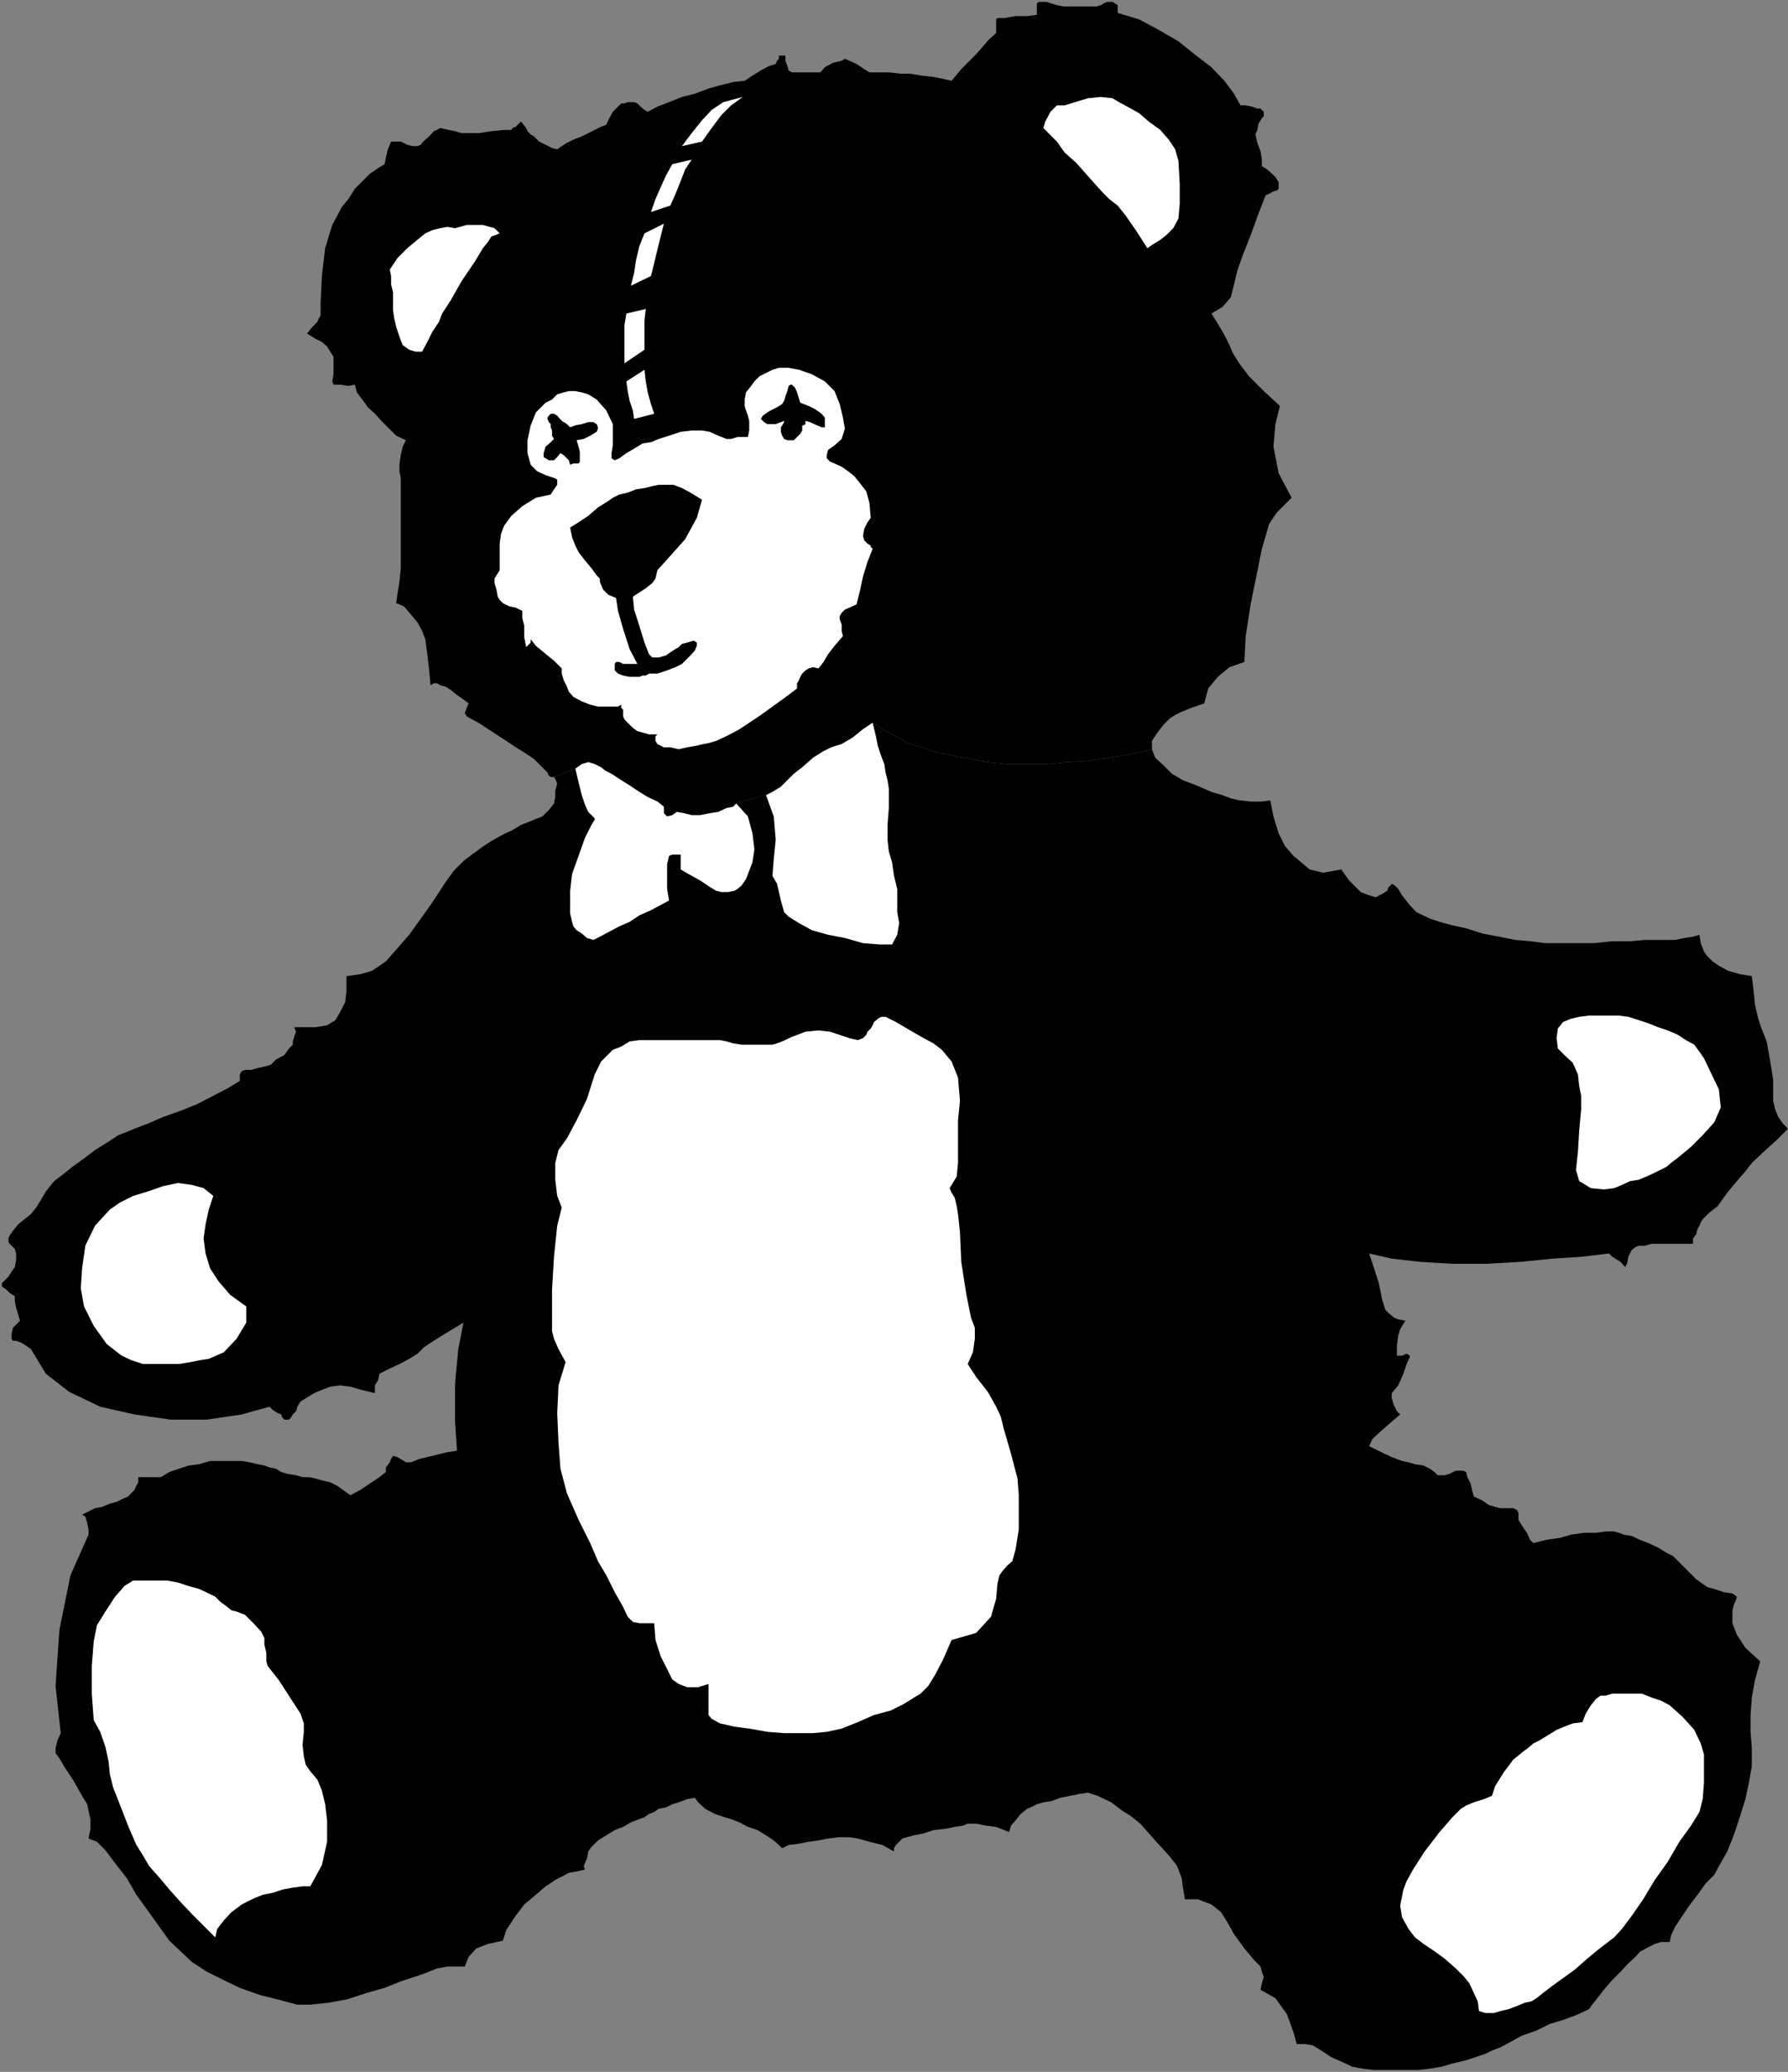 <?xml version="1.0" encoding="UTF-8" standalone="no"?>
<svg
   xmlns:ooo="http://xml.openoffice.org/svg/export"
   xmlns:dc="http://purl.org/dc/elements/1.1/"
   xmlns:cc="http://creativecommons.org/ns#"
   xmlns:rdf="http://www.w3.org/1999/02/22-rdf-syntax-ns#"
   xmlns:svg="http://www.w3.org/2000/svg"
   xmlns="http://www.w3.org/2000/svg"
   xmlns:sodipodi="http://sodipodi.sourceforge.net/DTD/sodipodi-0.dtd"
   xmlns:inkscape="http://www.inkscape.org/namespaces/inkscape"
   version="1.2"
   width="27.66mm"
   height="32.05mm"
   viewBox="0 0 2766 3205"
   preserveAspectRatio="xMidYMid"
   xml:space="preserve"
   id="svg105"
   sodipodi:docname="teddy1.svg"
   style="fill-rule:evenodd;stroke-width:28.222;stroke-linejoin:round"
   inkscape:version="0.92.5 (2060ec1f9f, 2020-04-08)"><rect x="0" y="0" width="2766" height="3205" fill="#808080" stroke="none"/><sodipodi:namedview
   pagecolor="#ffffff"
   bordercolor="#666666"
   borderopacity="1"
   objecttolerance="10"
   gridtolerance="10"
   guidetolerance="10"
   inkscape:pageopacity="0"
   inkscape:pageshadow="2"
   inkscape:window-width="664"
   inkscape:window-height="487"
   id="namedview107"
   showgrid="false"
   inkscape:zoom="0.2102413"
   inkscape:cx="52.270867"
   inkscape:cy="60.54803"
   inkscape:window-x="0"
   inkscape:window-y="0"
   inkscape:window-maximized="0"
   inkscape:current-layer="svg105" />
 <defs
   class="ClipPathGroup"
   id="defs8">
  <clipPath
   id="presentation_clip_path"
   clipPathUnits="userSpaceOnUse">
   <rect
   x="0"
   y="0"
   width="21000"
   height="29700"
   id="rect2" />
  </clipPath>
  <clipPath
   id="presentation_clip_path_shrink"
   clipPathUnits="userSpaceOnUse">
   <rect
   x="21"
   y="29"
   width="20958"
   height="29641"
   id="rect5" />
  </clipPath>
 </defs>
 <defs
   class="TextShapeIndex"
   id="defs12">
  <g
   ooo:slide="id1"
   ooo:id-list="id3"
   id="g10" />
 </defs>
 <defs
   class="EmbeddedBulletChars"
   id="defs44">
  <g
   id="bullet-char-template-57356"
   transform="matrix(4.8828125e-4,0,0,-4.8828125e-4,0,0)">
   <path
   d="M 580,1141 1163,571 580,0 -4,571 Z"
   id="path14"
   inkscape:connector-curvature="0" />
  </g>
  <g
   id="bullet-char-template-57354"
   transform="matrix(4.8828125e-4,0,0,-4.8828125e-4,0,0)">
   <path
   d="M 8,1128 H 1137 V 0 H 8 Z"
   id="path17"
   inkscape:connector-curvature="0" />
  </g>
  <g
   id="bullet-char-template-10146"
   transform="matrix(4.8828125e-4,0,0,-4.8828125e-4,0,0)">
   <path
   d="M 174,0 602,739 174,1481 1456,739 Z M 1358,739 309,1346 659,739 Z"
   id="path20"
   inkscape:connector-curvature="0" />
  </g>
  <g
   id="bullet-char-template-10132"
   transform="matrix(4.8828125e-4,0,0,-4.8828125e-4,0,0)">
   <path
   d="M 2015,739 1276,0 H 717 l 543,543 H 174 v 393 h 1086 l -543,545 h 557 z"
   id="path23"
   inkscape:connector-curvature="0" />
  </g>
  <g
   id="bullet-char-template-10007"
   transform="matrix(4.8828125e-4,0,0,-4.8828125e-4,0,0)">
   <path
   d="m 0,-2 c -7,16 -16,29 -25,39 l 381,530 c -94,256 -141,385 -141,387 0,25 13,38 40,38 9,0 21,-2 34,-5 21,4 42,12 65,25 l 27,-13 111,-251 280,301 64,-25 24,25 c 21,-10 41,-24 62,-43 C 886,937 835,863 770,784 769,783 710,716 594,584 L 774,223 c 0,-27 -21,-55 -63,-84 l 16,-20 C 717,90 699,76 672,76 641,76 570,178 457,381 L 164,-76 c -22,-34 -53,-51 -92,-51 -42,0 -63,17 -64,51 -7,9 -10,24 -10,44 0,9 1,19 2,30 z"
   id="path26"
   inkscape:connector-curvature="0" />
  </g>
  <g
   id="bullet-char-template-10004"
   transform="matrix(4.8828125e-4,0,0,-4.8828125e-4,0,0)">
   <path
   d="M 285,-33 C 182,-33 111,30 74,156 52,228 41,333 41,471 c 0,78 14,145 41,201 34,71 87,106 158,106 53,0 88,-31 106,-94 l 23,-176 c 8,-64 28,-97 59,-98 l 735,706 c 11,11 33,17 66,17 42,0 63,-15 63,-46 V 965 c 0,-36 -10,-64 -30,-84 L 442,47 C 390,-6 338,-33 285,-33 Z"
   id="path29"
   inkscape:connector-curvature="0" />
  </g>
  <g
   id="bullet-char-template-9679"
   transform="matrix(4.8828125e-4,0,0,-4.8828125e-4,0,0)">
   <path
   d="M 813,0 C 632,0 489,54 383,161 276,268 223,411 223,592 c 0,181 53,324 160,431 106,107 249,161 430,161 179,0 323,-54 432,-161 108,-107 162,-251 162,-431 0,-180 -54,-324 -162,-431 C 1136,54 992,0 813,0 Z"
   id="path32"
   inkscape:connector-curvature="0" />
  </g>
  <g
   id="bullet-char-template-8226"
   transform="matrix(4.8828125e-4,0,0,-4.8828125e-4,0,0)">
   <path
   d="m 346,457 c -73,0 -137,26 -191,78 -54,51 -81,114 -81,188 0,73 27,136 81,188 54,52 118,78 191,78 73,0 134,-26 185,-79 51,-51 77,-114 77,-187 0,-75 -25,-137 -76,-188 -50,-52 -112,-78 -186,-78 z"
   id="path35"
   inkscape:connector-curvature="0" />
  </g>
  <g
   id="bullet-char-template-8211"
   transform="matrix(4.8828125e-4,0,0,-4.8828125e-4,0,0)">
   <path
   d="M -4,459 H 1135 V 606 H -4 Z"
   id="path38"
   inkscape:connector-curvature="0" />
  </g>
  <g
   id="bullet-char-template-61548"
   transform="matrix(4.8828125e-4,0,0,-4.8828125e-4,0,0)">
   <path
   d="m 173,740 c 0,163 58,303 173,419 116,115 255,173 419,173 163,0 302,-58 418,-173 116,-116 174,-256 174,-419 0,-163 -58,-303 -174,-418 C 1067,206 928,148 765,148 601,148 462,206 346,322 231,437 173,577 173,740 Z"
   id="path41"
   inkscape:connector-curvature="0" />
  </g>
 </defs>
 <g
   id="g49"
   transform="translate(-9117,-13247)">
  <g
   id="id2"
   class="Master_Slide">
   <g
   id="bg-id2"
   class="Background" />
   <g
   id="bo-id2"
   class="BackgroundObjects" />
  </g>
 </g>
 <g
   class="SlideGroup"
   id="g103"
   transform="translate(-9117,-13247)">
  <g
   id="g101">
   <g
   id="container-id1">
    <g
   id="id1"
   class="Slide"
   clip-path="url(#presentation_clip_path)">
     <g
   class="Page"
   id="g97">
      <g
   class="Graphic"
   id="g95">
       <g
   id="id3">
        <rect
   class="BoundingBox"
   x="9117"
   y="13247"
   width="2766"
   height="3205"
   id="rect51"
   style="fill:none;stroke:none" />
        <defs
   id="defs56">
         <clipPath
   id="clip_path_1"
   clipPathUnits="userSpaceOnUse">
          <path
   d="m 9117,13247 h 2765 v 3204 H 9117 Z"
   id="path53"
   inkscape:connector-curvature="0" />
         </clipPath>
        </defs>
        <g
   clip-path="url(#clip_path_1)"
   id="g92">
         <path
   d="m 9974,14449 33,-13 10,-7 10,-3 10,3 10,5 6,5 10,5 12,8 16,10 15,10 13,8 15,7 10,8 v 10 l 5,5 8,-2 7,-5 11,2 12,3 h 13 l 15,-3 13,-2 13,-6 10,-2 5,-5 5,-3 13,-2 15,-5 13,-3 10,-5 13,-8 10,-10 10,-10 13,-10 17,-15 16,-10 12,-6 16,-5 17,-10 16,-13 15,-10 15,10 21,11 17,10 23,7 23,8 26,5 27,5 26,5 30,3 h 28 33 l 31,-3 33,-2 33,-5 33,-5 33,-8 v -13 l 8,-12 10,-13 10,-10 8,-5 10,-5 15,-6 20,-7 6,-23 15,-18 18,-15 23,-8 2,-40 8,-51 10,-49 7,-35 6,-20 5,-18 12,-18 23,-23 -20,-38 -8,-41 3,-35 7,-28 -25,-23 -23,-23 -15,-20 -10,-16 -5,-12 -8,-16 -10,-17 -10,-16 17,-10 13,-15 5,-20 5,-21 8,-23 13,-33 12,-33 11,-28 5,-2 5,-3 5,-2 h 2 l 3,-3 v -5 -5 l -3,-5 -2,-3 -5,-5 -8,-7 -8,-5 v -10 l -2,-13 -5,-13 -3,-13 3,-7 2,-10 5,-8 3,-3 v -2 -5 l -3,-3 -2,-2 h -5 l -8,-3 -10,-2 h -8 l -10,-18 -15,-20 -20,-21 -26,-20 -25,-20 -31,-18 -30,-16 -33,-10 v -5 -5 -2 l -8,-5 h -5 -3 l -5,2 -5,3 -7,2 h -16 -15 -13 -7 l -10,-2 -10,-3 -6,-2 h -5 -5 -2 l -3,2 v 3 2 5 8 l -15,2 h -18 l -18,3 h -10 l -2,2 v 8 8 5 l -11,10 -20,23 -23,23 -15,18 -13,-3 -15,-3 -18,-2 -18,-3 h -15 l -18,-2 h -15 -15 l -8,-5 -12,-8 -11,-5 -7,-3 -5,3 -13,3 -13,7 -7,8 h -8 -13 -12 -11 l -5,-3 -2,-7 -3,-8 v -5 -3 h -2 -3 -2 -3 v 5 l -3,3 -2,5 -10,3 -13,7 -13,8 -12,8 -18,2 -20,5 -18,5 -21,8 -20,5 -20,8 -18,7 -15,8 -5,-3 -6,-5 -5,-5 -5,-2 h -5 -5 l -5,2 h -5 l -5,5 -8,8 -7,13 -3,7 -8,3 -10,5 -10,5 -10,5 -13,5 -10,5 -8,5 -7,5 -8,-2 -10,-5 -10,-5 -8,-8 -5,-3 -5,-5 -2,-5 -8,-10 -3,3 -5,5 -5,2 -2,3 h -11 l -20,2 -20,3 h -15 -11 l -10,-3 -10,-2 -13,-3 -5,3 -5,2 -7,8 -6,5 -5,5 -2,3 -5,2 h -8 l -8,-2 -10,-5 h -10 -5 l -2,5 -3,7 -3,13 -2,10 -13,8 -10,7 -13,13 -10,10 -10,16 -10,12 -8,15 -7,13 -11,36 -5,43 -2,41 v 20 l -3,5 -2,5 -8,8 -8,10 13,8 10,5 8,7 5,8 5,8 v 15 12 l -2,11 2,5 h 10 l 13,2 10,-2 3,12 10,13 7,10 11,10 10,11 10,10 13,13 15,7 -5,10 -3,13 -2,15 v 10 l 2,11 v 15 15 13 15 20 23 21 17 l -2,21 -3,18 -2,15 12,5 11,13 10,12 7,13 5,13 3,23 3,25 2,23 5,-3 h 5 l 5,3 8,2 8,5 10,8 7,5 11,8 -3,7 -3,8 3,5 5,3 13,7 20,13 23,15 15,10 13,8 15,10 10,10 8,8 3,3 2,5 3,2 z"
   id="path58"
   inkscape:connector-curvature="0"
   style="fill:#000000;stroke:none" />
         <path
   d="m 10899,14406 5,13 13,12 13,13 17,10 21,8 23,10 17,5 13,5 13,3 18,2 h 17 l 13,-2 5,25 8,26 10,20 13,15 12,10 13,11 21,5 28,-5 12,17 10,10 8,8 13,5 10,3 10,-5 8,-5 2,-6 3,-2 2,-3 5,3 5,5 6,10 10,13 12,13 21,10 15,5 18,5 23,5 25,8 26,5 25,5 23,2 23,3 h 23 25 28 l 28,-3 h 28 l 23,-2 h 20 10 16 l 15,-3 13,-2 10,-3 2,13 5,13 5,7 8,8 10,7 15,8 18,5 18,3 3,25 2,20 5,21 5,15 8,20 5,28 5,31 v 33 l 3,13 5,12 7,10 8,8 -18,18 -20,18 -18,17 -10,13 -13,15 -15,18 -15,21 -13,10 -5,5 -5,5 -3,5 -2,5 -3,5 -2,8 -5,7 v 8 h -11 -12 -13 -13 -15 l -10,3 h -10 l -5,2 -6,5 -5,10 -2,11 -3,5 -7,-8 -8,-5 -5,-3 -5,-5 -41,5 -46,3 -50,5 -54,3 h -51 l -50,-3 -44,-5 -35,-8 7,21 8,25 5,25 5,16 5,5 8,7 7,3 11,2 -8,13 -3,10 -2,16 v 15 h 8 l 7,-3 5,3 v 2 l -5,11 -5,15 -8,18 -10,12 v 8 l 3,10 5,10 5,5 -15,13 -15,13 -13,12 -5,11 20,10 15,7 16,6 10,2 10,3 13,2 10,5 7,5 5,5 h 3 3 5 l 7,-2 10,-5 h 11 l 5,2 2,8 5,10 3,13 2,7 13,6 10,7 10,3 8,2 h 5 8 7 l 6,3 2,5 v 5 5 l 3,5 5,8 5,7 5,11 5,5 20,-5 21,-3 17,-5 21,-3 h 18 l 15,-2 h 13 l 7,2 8,3 12,2 13,6 13,5 15,7 13,8 10,5 8,8 12,12 16,16 10,7 7,5 11,3 15,5 13,2 7,5 -2,6 -3,7 -2,8 v 7 13 l 7,18 13,20 23,21 -8,28 -5,28 -2,27 v 26 l 2,25 v 28 l -5,28 -5,23 -8,26 -10,30 -10,25 -13,23 -7,13 -13,13 -13,18 -13,17 -12,18 -10,15 -6,13 -2,10 h -13 l -10,3 -10,5 -13,7 -7,8 -11,10 -12,13 -13,13 -13,15 -10,13 -8,10 -5,7 -17,8 -21,8 -23,7 -20,10 -23,8 -18,10 -15,8 -13,5 -10,5 -15,5 -15,5 -21,5 -17,5 -18,3 -18,2 h -15 -18 -18 -18 l -17,-2 -16,-3 -15,-7 -18,-8 -15,-10 -5,-3 -8,-5 -12,-2 h -13 l -5,-18 -10,-28 -18,-25 -23,-13 2,-10 3,-10 -3,-8 -2,-8 -10,-10 -15,-18 -16,-22 -10,-18 -10,-16 -15,-12 -21,-8 h -20 l -3,-18 -2,-15 -5,-13 -3,-7 -12,-15 -21,-23 -23,-26 -15,-12 -13,-8 -17,-13 -21,-10 -15,-5 -13,2 -15,3 -15,3 -13,5 -13,2 -10,3 -10,5 -5,2 -10,8 -8,10 -7,8 -3,10 -20,-8 -16,-2 -15,-3 h -13 l -7,3 -13,2 -15,3 -18,2 -15,5 -15,3 -11,3 -7,2 -5,5 -5,5 -3,5 v 5 l -18,-10 -20,-5 -18,-5 -13,-2 h -7 -10 l -16,2 -15,3 -15,2 -15,3 -16,2 -10,5 -5,-5 -8,-7 -12,-8 -13,-8 -15,-5 -13,-7 -13,-5 -10,-3 -15,-5 -15,-8 -11,-10 -5,-7 -12,2 -13,5 -10,3 -10,5 -11,2 -7,5 -8,3 -7,5 -8,3 -13,5 -12,7 -13,5 -13,8 -13,8 -10,10 -5,7 -2,11 -3,7 -2,5 2,5 -13,3 -12,2 -11,6 -10,5 -7,5 -8,5 -8,7 -7,6 -18,15 -15,20 -13,20 -5,16 -23,5 -18,7 -12,13 -6,15 h -12 -15 l -16,3 -20,8 -15,5 -21,7 -25,10 -28,8 -31,10 -28,5 -28,3 h -20 l -30,-8 -28,-7 -31,-11 -25,-12 -26,-13 -23,-15 -17,-16 -18,-17 -15,-21 -18,-25 -18,-25 -15,-26 -18,-23 -15,-20 -13,-13 -13,-5 3,-15 v -15 l -3,-13 -2,-10 -8,-13 -13,-23 -15,-23 -7,-12 -6,-8 v -8 l 3,-12 5,-11 -8,-73 6,-87 17,-84 28,-63 v -8 l -2,-10 -3,-10 -5,-3 10,-5 10,-5 11,-2 12,-5 11,-3 10,-5 7,-3 5,-5 5,-5 3,-7 3,-5 v -8 h 7 10 11 7 l 13,-8 15,-5 15,-5 16,-2 17,-5 h 18 15 16 l 12,2 13,3 10,2 8,3 10,2 8,5 10,3 13,2 10,3 h 10 l 10,2 10,3 13,3 10,5 10,7 11,8 15,-8 15,-10 15,-10 10,-8 v -7 l 6,-8 2,-5 3,-5 7,2 5,3 8,5 h 8 l 12,-5 21,-5 20,-5 18,-3 -3,-45 v -59 l 5,-53 8,-41 -25,15 -21,13 -15,10 -10,10 -13,8 -15,8 -15,7 -16,8 -2,10 -5,8 v 7 5 l -21,-5 -17,-5 -16,-2 -15,2 -13,5 -12,5 -13,8 -8,5 -5,8 -2,7 -5,5 -3,5 -3,3 h -5 -2 l -3,-3 -2,-5 -5,-2 -8,-5 -5,-5 -43,12 -54,8 h -56 l -56,-8 -53,-12 -48,-23 -36,-28 -23,-38 -7,-5 -8,-5 -8,-3 h -5 l -2,-3 v -7 l 2,-10 11,-11 -3,-10 -3,-10 -2,-10 v -8 l -8,-5 -5,-5 -7,-5 v -5 l 5,-5 5,-5 5,-8 5,-7 2,-11 v -10 l -2,-7 -5,-5 -3,-3 -2,-3 v -5 l 2,-5 5,-7 8,-10 10,-8 10,-8 8,-10 8,-13 7,-12 8,-10 5,-6 13,-10 15,-12 18,-13 17,-13 21,-13 15,-10 13,-5 12,-5 21,-8 23,-10 28,-10 25,-10 25,-13 23,-12 18,-11 v -5 -5 l 3,-5 5,-2 h 10 l 10,-3 10,-2 10,-3 8,-8 13,-7 7,-10 6,-6 v -5 l 2,-7 3,-8 -3,-7 h 15 18 l 18,-3 13,-8 7,-12 8,-16 2,-17 v -23 l 21,-3 18,-5 12,-8 10,-7 16,-18 20,-23 18,-25 15,-21 10,-15 13,-20 13,-18 15,-15 13,-10 15,-11 15,-10 18,-10 15,-7 13,-8 13,-5 7,-3 13,-5 10,-10 8,-10 2,-10 v -10 l 3,-11 -3,-7 -2,-3 33,-13 10,-7 10,-3 10,3 10,5 6,5 10,5 12,8 16,10 15,10 13,8 15,7 10,8 v 10 l 5,5 8,-2 7,-5 11,2 12,3 h 13 l 15,-3 13,-2 13,-6 10,-2 5,-5 5,-3 13,-2 15,-5 13,-3 10,-5 13,-8 10,-10 10,-10 13,-10 17,-15 16,-10 12,-6 16,-5 17,-10 16,-13 15,-10 15,10 21,11 17,10 23,7 23,8 26,5 27,5 26,5 30,3 h 28 33 l 31,-3 33,-2 33,-5 33,-5 z"
   id="path60"
   inkscape:connector-curvature="0"
   style="fill:#000000;stroke:none" />
         <path
   d="m 10124,13674 5,-20 5,-21 5,-20 5,-20 -30,15 -8,20 -5,21 -3,20 -5,20 z"
   id="path62"
   inkscape:connector-curvature="0"
   style="fill:#ffffff;stroke:none" />
         <path
   d="m 10154,13565 8,-18 8,-20 7,-18 10,-15 -30,7 -10,18 -8,18 -8,18 -7,20 z"
   id="path64"
   inkscape:connector-curvature="0"
   style="fill:#ffffff;stroke:none" />
         <path
   d="m 10129,13887 -5,-15 -5,-18 -3,-17 -2,-18 -28,18 2,15 3,15 5,15 2,13 z"
   id="path66"
   inkscape:connector-curvature="0"
   style="fill:#ffffff;stroke:none" />
         <path
   d="m 10083,13809 v -21 -17 -21 l 3,-18 30,-7 -2,18 v 15 15 15 z"
   id="path68"
   inkscape:connector-curvature="0"
   style="fill:#ffffff;stroke:none" />
         <path
   d="m 10266,13397 -18,13 -15,15 -15,20 -15,21 -31,7 15,-20 16,-20 15,-16 18,-12 z"
   id="path70"
   inkscape:connector-curvature="0"
   style="fill:#ffffff;stroke:none" />
         <path
   d="m 10032,14523 -10,20 -10,28 -10,28 -3,26 v 20 15 l 3,13 2,7 5,6 8,5 8,7 10,3 10,-5 15,-8 15,-8 16,-7 15,-10 18,-8 15,-8 13,-7 -3,-18 v -20 -18 l 3,-13 5,-2 h 5 5 3 v 5 7 5 6 l 12,7 18,10 15,10 10,6 8,2 h 10 l 10,-2 5,-3 6,-5 7,-10 5,-13 5,-13 3,-20 -3,-25 -7,-26 -18,-20 -5,5 -10,2 -13,6 -13,2 -15,3 h -13 l -12,-3 -11,-2 -7,5 -8,2 -5,-5 v -10 l -10,-8 -15,-7 -13,-8 -15,-10 -16,-10 -12,-8 -10,-5 -6,-5 -10,-5 -10,-3 -10,3 -10,7 5,21 5,20 5,15 5,11 5,5 5,5 v 2 z"
   id="path72"
   inkscape:connector-curvature="0"
   style="fill:#ffffff;stroke:none" />
         <path
   d="m 10302,14477 10,-5 13,-8 10,-10 10,-10 13,-10 17,-15 16,-10 12,-6 16,-5 17,-10 16,-13 15,-10 5,21 3,15 5,15 5,13 2,13 3,12 2,13 v 13 17 l -2,26 v 23 l 2,18 5,17 3,21 5,20 v 18 18 l 3,17 -3,18 -8,15 h -20 l -25,-2 -28,-8 -26,-5 -25,-7 -20,-11 -16,-10 -7,-7 -5,-18 -3,-13 -3,-13 -7,-12 2,-26 3,-30 -3,-36 z"
   id="path74"
   inkscape:connector-curvature="0"
   style="fill:#ffffff;stroke:none" />
         <path
   d="m 10304,13885 -30,5 2,8 v 7 8 l -2,10 h -8 -8 l -10,3 h -7 l -13,-5 -13,-6 -12,-2 h -16 l -17,2 -18,6 -16,5 -12,5 -13,2 -13,8 -12,7 -11,8 -7,3 -5,-3 v -8 l 2,-12 v -13 -20 l -10,-21 -15,-17 -13,-8 -10,-3 -10,-2 h -10 l -8,2 -10,3 -8,8 -10,5 -15,15 -8,20 -5,23 v 20 l 5,18 10,10 13,6 15,5 8,-39 -5,6 -5,5 h -8 l -8,-5 v -6 l 3,-10 8,-7 5,-5 -3,-5 v -3 -5 l -2,-5 v -5 l -3,-3 -2,-5 v -2 l 2,-3 3,-3 h 2 3 l 5,3 7,8 8,5 5,5 8,-3 10,-2 10,-3 h 5 3 l 5,3 2,5 v 2 l -2,5 -10,6 -10,5 -11,2 3,10 2,8 v 8 7 l -2,3 h -5 -3 l -5,2 -2,-7 -3,-3 -5,-5 -5,-3 -8,39 3,2 v 8 l -5,7 -5,8 -23,5 -21,13 -17,15 -11,15 -5,13 -2,15 v 18 15 8 l -3,5 -2,3 -3,5 v 7 l 3,10 2,11 3,5 5,5 10,5 10,2 10,5 v 11 l 3,12 v 18 l 3,15 2,-2 3,-3 2,-2 v -5 l 8,10 12,10 16,13 12,12 v 8 l 3,10 5,10 3,8 7,8 13,7 13,5 12,3 h 11 12 8 l 5,-3 20,-43 h -7 l -10,-2 -8,-3 -5,-5 v -5 -5 l 2,-3 h 5 l 6,3 h 7 8 7 l -12,-23 -10,-31 -8,-28 -3,-20 -12,-5 -8,-8 -3,-7 -2,-5 v -5 l -5,-5 -8,-11 -10,-12 -10,-13 -5,-10 -5,-13 -3,-15 13,-8 15,-10 15,-13 16,-10 7,-5 10,-5 13,-3 13,-5 13,-2 12,-3 10,-2 h 11 12 l 13,5 13,7 18,11 -8,28 -18,33 -25,28 -18,20 -3,13 -5,7 -10,8 -20,13 2,20 8,25 8,26 7,18 5,5 h 10 l 11,-3 7,-5 8,-5 5,-3 5,-5 8,-2 10,-3 5,3 v 5 l -3,7 -5,6 -5,5 -5,5 -5,5 -10,5 -13,5 -15,5 h -13 l -5,3 h -5 l -5,2 h -8 l -20,43 v 5 l 3,3 v 5 5 l 2,5 5,5 8,8 7,5 11,3 7,2 h 8 5 l -3,3 v 2 5 l 3,5 10,5 h 10 l 13,3 13,-3 12,-2 13,-3 10,-2 10,-3 11,-5 10,-5 15,-8 15,-10 18,-12 18,-13 18,-13 20,-15 v -8 l 3,-5 2,-5 3,-5 5,-5 5,-3 7,-2 8,2 8,-10 7,-12 10,-13 13,-15 -2,-8 v -10 l -3,-8 v -5 l 3,-5 5,-5 7,-3 11,-5 5,-20 5,-23 7,-23 8,-20 -3,-3 v -2 l -5,-3 -5,-5 -2,-7 2,-11 5,-10 5,-7 -2,-23 -5,-18 -10,-13 -8,-10 -10,-8 -10,-7 -11,-5 -7,-3 -5,-5 v -5 l 2,-8 10,-7 11,-10 5,-16 -3,-17 -5,-21 -8,-20 -15,-15 -20,-11 -20,-7 -16,-3 h -15 l -10,3 -10,5 -10,5 -8,8 -5,7 -8,10 -2,11 v 10 l 2,7 3,8 30,-5 5,-3 10,-5 8,-5 3,-5 2,-7 3,-8 2,-8 3,-2 h 2 l 5,5 3,7 5,16 13,5 10,5 10,7 5,6 v 5 2 5 3 h -5 l -7,-3 -11,-5 -7,-2 v 2 3 l -3,2 h -2 v 8 l -3,5 -5,5 -3,3 -2,2 h -5 -5 l -5,-2 -3,-5 -2,-6 v -2 -5 l 2,-3 3,-5 v -2 l -5,2 -8,3 h -8 -5 l -5,-3 -2,-2 -3,-3 3,-5 z"
   id="path76"
   inkscape:connector-curvature="0"
   style="fill:#ffffff;stroke:none" />
         <path
   d="m 9890,13608 -5,2 -8,3 -5,8 -8,10 -12,20 -21,31 -17,30 -13,20 -5,13 -10,15 -8,16 -8,15 h -10 l -10,-3 -10,-7 -5,-13 -5,-15 -3,-13 -2,-13 v -12 -16 l -3,-12 v -13 l -2,-10 12,-18 15,-15 18,-15 10,-8 11,-5 12,-3 11,-2 12,2 18,-5 h 25 l 18,5 z"
   id="path78"
   inkscape:connector-curvature="0"
   style="fill:#ffffff;stroke:none" />
         <path
   d="m 10731,13445 3,-10 8,-15 10,-10 h 12 l 16,-5 20,-6 20,-2 18,2 10,6 13,7 18,10 15,13 18,13 13,15 10,15 5,18 2,36 v 30 l -2,23 -8,15 -10,10 -10,8 -13,8 -7,5 -18,-28 -16,-23 -12,-15 -13,-10 -8,-8 -12,-13 -16,-18 -15,-17 -18,-16 -12,-17 -13,-13 z"
   id="path80"
   inkscape:connector-curvature="0"
   style="fill:#ffffff;stroke:none" />
         <path
   d="m 9447,15097 -7,21 -5,23 -3,22 3,23 7,23 13,20 18,21 25,18 v 25 l -15,25 -20,21 -23,10 -13,2 -15,3 -18,3 h -18 -20 -18 l -18,-6 -15,-7 -23,-18 -20,-28 -15,-30 -5,-28 2,-31 5,-35 15,-31 23,-25 16,-11 20,-10 23,-7 23,-8 23,-5 22,3 18,5 z"
   id="path82"
   inkscape:connector-curvature="0"
   style="fill:#ffffff;stroke:none" />
         <path
   d="m 9323,15692 h 18 18 17 l 16,3 15,5 18,5 15,7 10,5 8,8 7,5 10,8 8,2 13,5 13,13 12,13 5,10 v 10 l 3,13 v 13 l 2,7 18,23 18,28 15,23 5,15 v 13 l -2,20 2,18 3,13 7,10 11,13 7,17 5,21 3,25 v 33 l -8,36 -18,33 h -12 l -15,2 -16,3 -15,5 -15,3 -13,5 -10,5 -10,5 -16,12 -12,13 -10,13 -3,13 -18,-18 -18,-18 -17,-18 -18,-20 -15,-18 -16,-18 -10,-17 -10,-16 -13,-30 -12,-31 -11,-28 -5,-20 -2,-20 -5,-23 -8,-23 -10,-18 -3,-41 v -43 l 3,-38 5,-25 13,-21 15,-23 15,-17 z"
   id="path84"
   inkscape:connector-curvature="0"
   style="fill:#ffffff;stroke:none" />
         <path
   d="m 10037,14909 5,-10 5,-10 8,-8 10,-10 13,-5 13,-8 15,-2 h 15 15 18 18 15 16 15 13 l 10,2 10,3 13,2 h 12 13 10 13 l 7,-2 8,-3 15,-7 21,-8 20,-2 18,2 15,5 15,5 13,3 8,-3 5,-5 2,-5 5,-5 3,-5 2,-5 6,-5 5,-3 h 7 l 16,8 22,13 21,12 15,8 13,10 15,18 10,25 3,36 -3,30 v 18 13 8 12 15 l -2,21 -11,18 3,7 5,8 3,13 2,12 3,28 2,46 8,51 7,35 6,16 v 17 l -3,21 -8,18 13,20 18,23 13,23 7,15 5,20 11,38 10,38 2,26 v 23 30 l -5,31 -5,18 -8,7 -7,8 -5,7 -3,13 -2,23 -8,28 -23,25 -38,11 -13,30 -12,23 -11,18 -12,12 -10,6 -16,10 -20,10 -26,7 -25,11 -25,10 -23,5 -21,2 h -20 -25 l -26,-2 -28,-5 -23,-3 -22,-5 -13,-7 -5,-6 v -12 -13 -10 -13 l -16,5 h -17 l -13,-5 -10,-7 -8,-16 -10,-20 -8,-25 -2,-26 h -13 -10 l -10,-2 -8,-8 -7,-15 -13,-23 -13,-26 -13,-22 -12,-28 -18,-36 -18,-41 -10,-38 -3,-40 -2,-46 2,-43 11,-36 -11,-20 -7,-16 -3,-12 v -23 -41 l 3,-51 5,-48 7,-28 -7,-18 -3,-25 v -26 l 5,-20 13,-18 15,-28 16,-33 z"
   id="path86"
   inkscape:connector-curvature="0"
   style="fill:#ffffff;stroke:none" />
         <path
   d="m 11535,14828 12,-5 13,-3 15,-2 h 16 15 15 l 15,2 16,5 15,5 15,6 15,5 16,7 12,8 13,7 8,11 7,10 11,23 12,25 3,28 -10,23 -18,20 -18,18 -18,15 -13,10 -7,6 -10,5 -10,5 -11,5 -12,5 -13,2 -13,6 -12,5 -16,2 -20,-2 -18,-11 -5,-17 3,-28 2,-33 3,-33 v -21 l -3,-15 -2,-18 -8,-18 -13,-12 -10,-10 -2,-16 2,-15 z"
   id="path88"
   inkscape:connector-curvature="0"
   style="fill:#ffffff;stroke:none" />
         <path
   d="m 11303,16139 18,-28 23,-30 20,-23 13,-13 8,-5 12,-5 16,-5 12,-5 5,-15 13,-21 15,-20 16,-13 7,-5 8,-7 10,-5 13,-8 13,-8 12,-5 13,-5 15,-2 5,-13 8,-13 8,-10 7,-5 h 8 l 10,-3 h 13 15 18 l 15,6 15,5 13,7 20,18 18,20 10,21 5,17 v 18 26 l -2,25 -5,20 -13,21 -18,25 -18,31 -20,28 -18,30 -18,26 -15,20 -12,13 -13,10 -13,10 -18,15 -17,15 -18,13 -18,13 -13,10 -10,8 -8,5 -10,2 -12,5 -13,5 -13,3 -10,3 h -13 l -10,-3 -2,-15 -6,-13 -7,-15 -8,-10 -13,-13 -17,-15 -18,-13 -15,-10 -13,-10 -10,-13 -10,-18 -3,-18 3,-15 2,-10 5,-13 z"
   id="path90"
   inkscape:connector-curvature="0"
   style="fill:#ffffff;stroke:none" />
        </g>
       </g>
      </g>
     </g>
    </g>
   </g>
  </g>
 </g>
</svg>